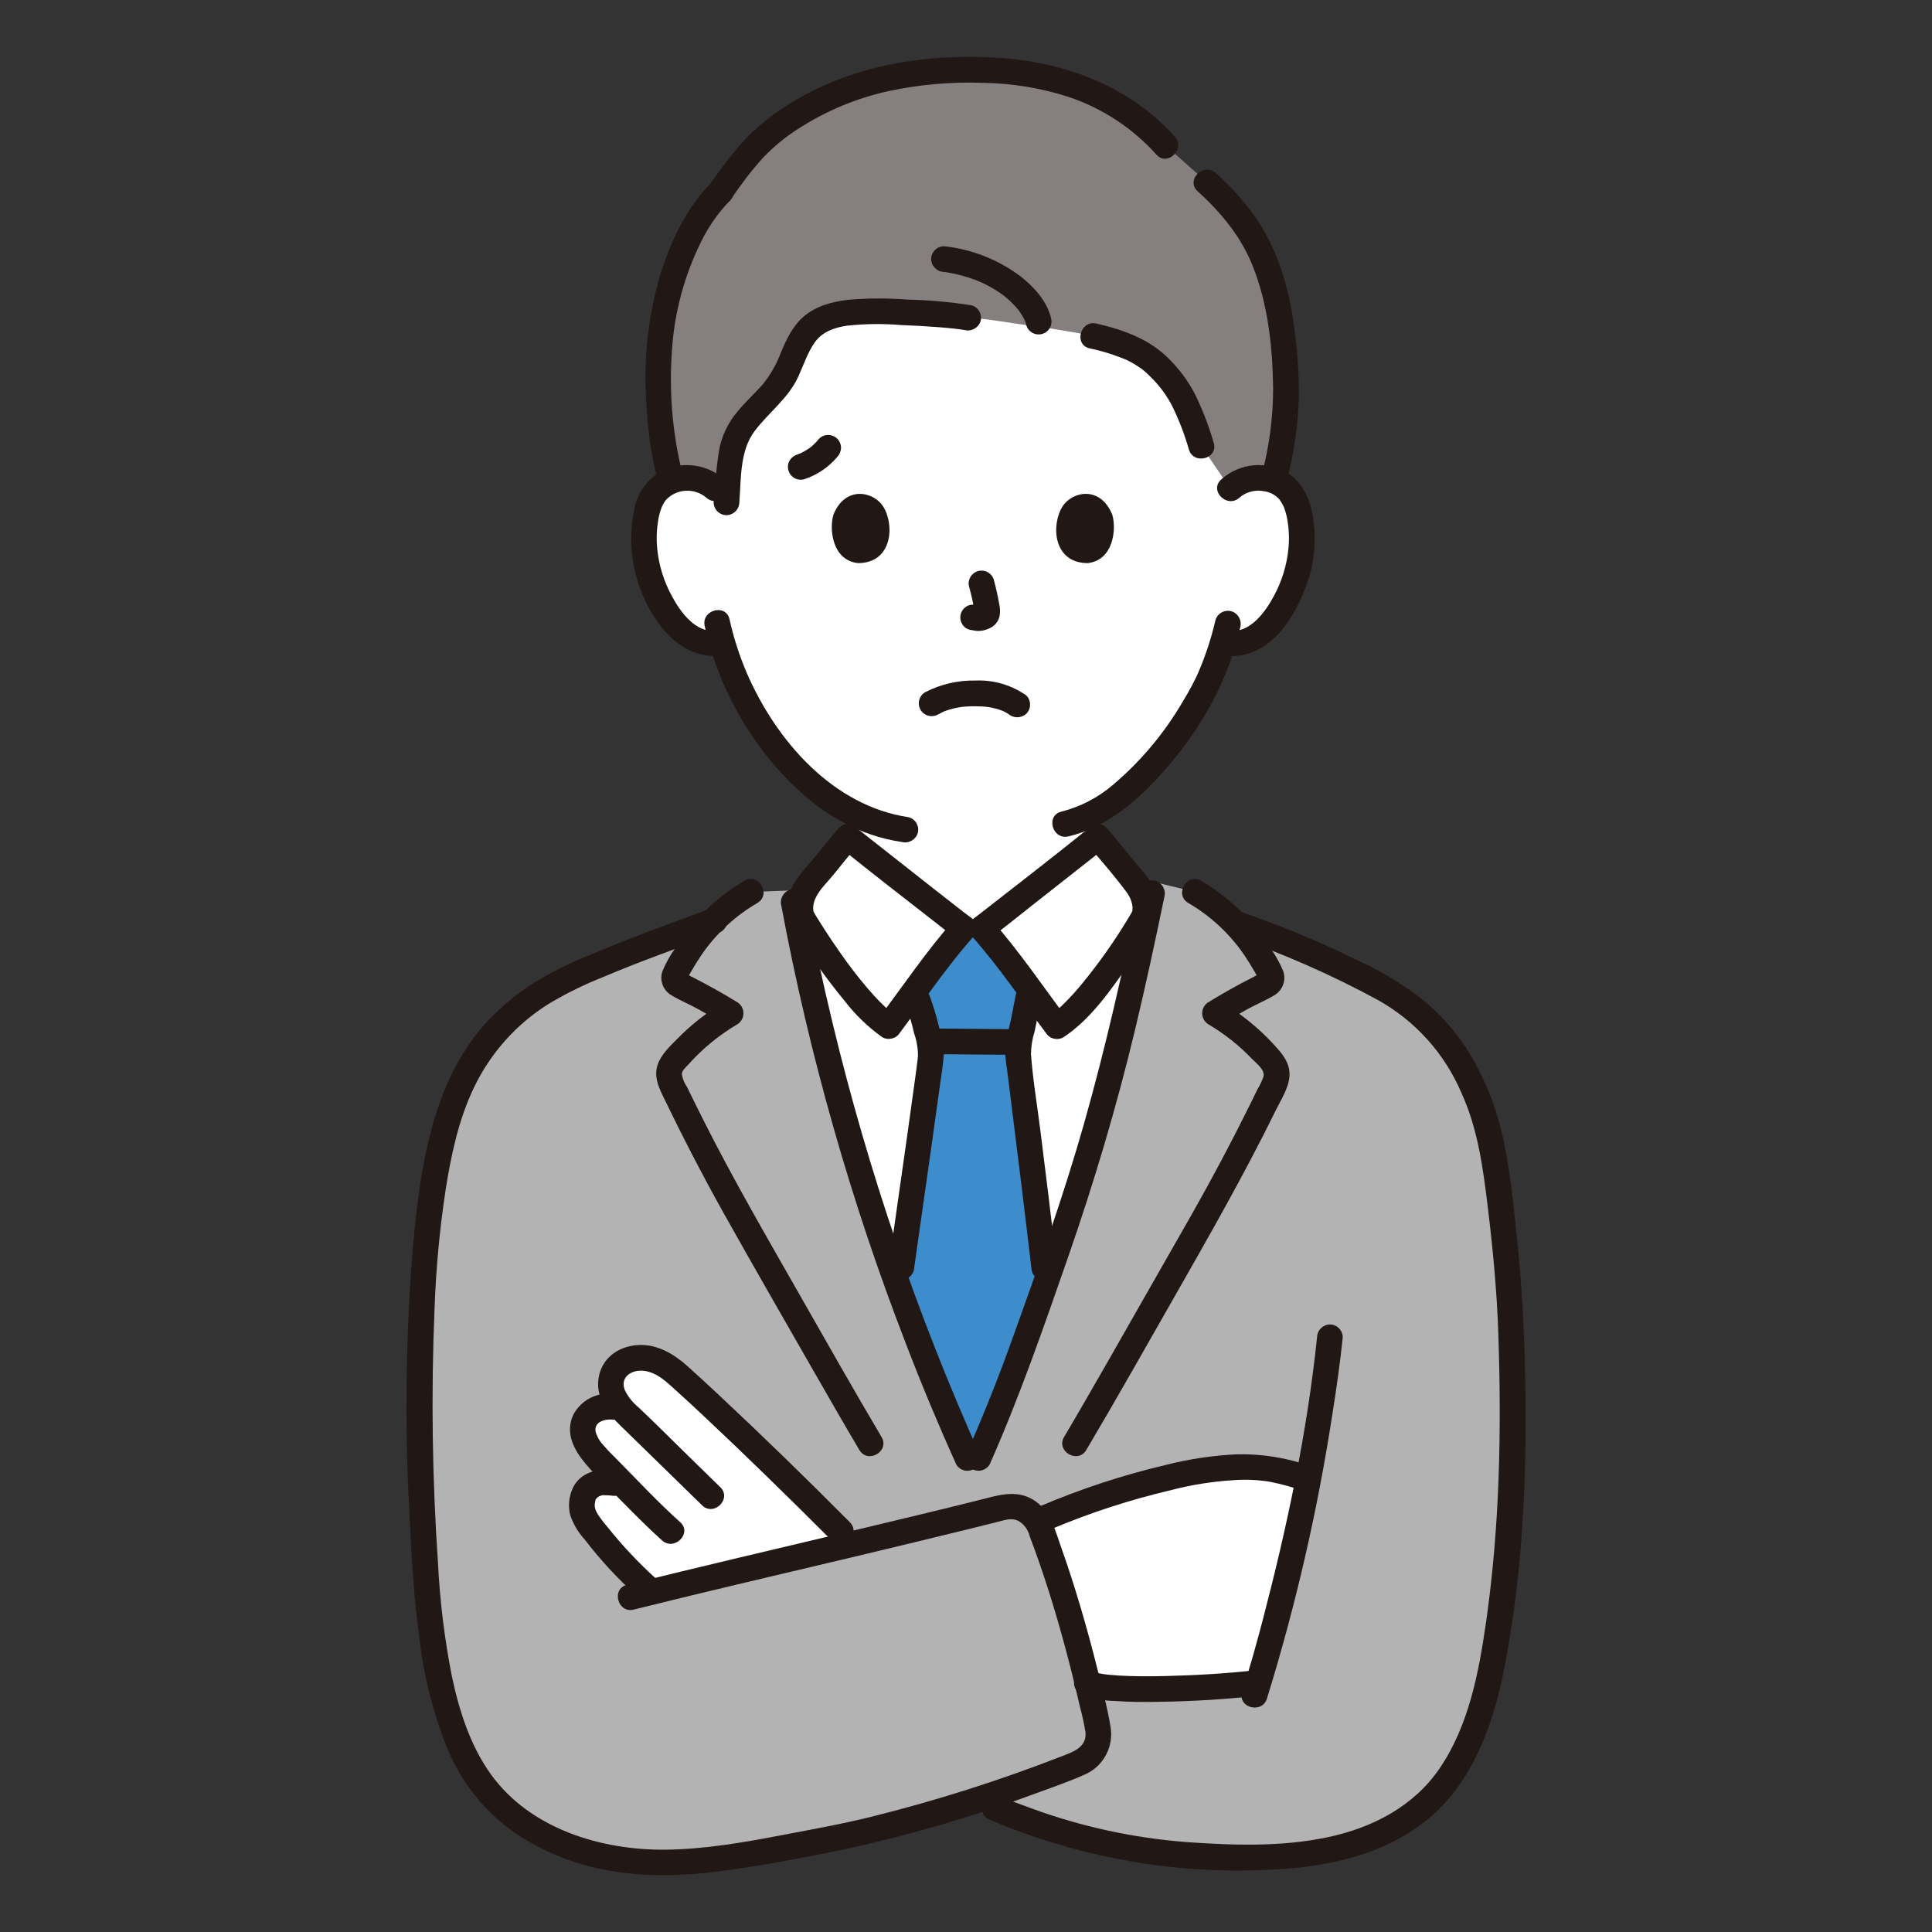 <?xml version="1.0" encoding="utf-8"?>
<!-- Generator: Adobe Illustrator 16.0.0, SVG Export Plug-In . SVG Version: 6.00 Build 0)  -->
<!DOCTYPE svg PUBLIC "-//W3C//DTD SVG 1.1//EN" "http://www.w3.org/Graphics/SVG/1.1/DTD/svg11.dtd">
<svg version="1.1" id="Layer_1" xmlns="http://www.w3.org/2000/svg" xmlns:xlink="http://www.w3.org/1999/xlink" x="0px" y="0px"
	 width="85px" height="85px" viewBox="0 0 85 85" enable-background="new 0 0 85 85" xml:space="preserve">
<rect x="0" y="0" width="85" height="85" fill="#333333" stroke="none"/>
<g>
	<path fill="#FFFFFF" d="M42.558,64.143c-1.459-3.248-2.748-6.568-3.861-9.951c-1.514-4.486-2.727-9.07-3.631-13.719l0.203-0.146
		c-0.171-0.462,0.05-1.104,0.352-1.453c0.512-0.593,1.158-1.451,1.681-2.037c0.223,0.18,4.757,3.755,5.101,3.999H43.2
		c0.344-0.244,4.879-3.818,5.101-3.999c0.523,0.586,1.169,1.443,1.681,2.037c0.302,0.349,0.523,0.99,0.353,1.453l0.117,0.085
		c-0.968,4.609-2.116,9.384-3.657,13.75c-1.274,3.611-2.097,6.281-3.741,9.98H42.558z"/>
	<path fill="#FFFFFF" d="M54.126,21.495c0.348-0.321,0.809-0.489,1.28-0.469c0.605-0.02,1.173,0.296,1.477,0.82
		c0.501,0.87,0.479,2.472,0.144,3.464c-0.238,0.702-0.629,1.776-1.57,2.546c-0.419,0.349-0.965,0.506-1.505,0.435l-0.145-0.023
		c-0.143,0.479-0.315,0.949-0.519,1.405c-0.374,1.013-2.4,4.513-4.988,5.998v1.166c-0.222,0.18-4.757,3.755-5.101,3.999h-0.798
		c-0.344-0.244-4.878-3.818-5.101-3.999v-1.187c-1.14-0.664-2.147-1.534-2.969-2.566c-1.172-1.416-2.042-3.056-2.555-4.82
		c-0.577,0.123-1.178-0.027-1.629-0.406c-0.943-0.771-1.332-1.845-1.571-2.547c-0.336-0.992-0.357-2.594,0.144-3.464
		c0.303-0.524,0.87-0.839,1.476-0.82c0.472-0.021,0.933,0.147,1.28,0.468c0,0-2.369-11.343,11.325-11.343
		S54.126,21.495,54.126,21.495"/>
	<path fill="#B3B3B3" d="M43.053,64.143c1.644-3.699,2.468-6.369,3.742-9.98c1.721-4.875,2.951-10.262,3.99-15.356
		c0.389,0.095,1.779,0.433,1.779,0.433c0.656,0.376,1.255,0.844,1.778,1.389c2.42,0.858,4.768,1.905,7.023,3.13
		c0.985,0.594,1.827,1.398,2.465,2.357c0.837,1.215,1.424,2.584,1.729,4.029c0.398,1.783,0.78,5.947,0.855,8.51
		c0.149,5.217,0.132,8.607-0.512,13.021c-0.253,1.738-0.633,3.9-1.341,5.508c-0.599,1.469-1.677,2.693-3.06,3.473
		c-2.873,1.662-6.847,1.154-10.007,0.898c-3.051-0.307-6.038-1.07-8.861-2.266c-1.955,0.635-3.943,1.166-5.956,1.586
		c-2.868,0.523-6.339,1.375-9.224,0.957c-2.884-0.418-5.412-1.703-6.83-4.246c-1.188-2.135-1.685-5.115-1.827-7.553
		c-0.22-3.811-0.246-7.17-0.155-11.195c0.075-3.445,0.323-7.178,1.07-9.611c0.387-1.303,1.019-2.521,1.862-3.588
		c0.911-1.08,2.048-1.947,3.331-2.541c2.151-0.931,4.242-1.741,6.439-2.555c0.503-0.508,1.072-0.946,1.691-1.302l1.79-0.064
		c0.92,5.093,2.214,10.113,3.871,15.015c1.114,3.383,2.402,6.703,3.861,9.951H43.053z"/>
	<path fill="#85807F" d="M55.04,10.298c-0.532-0.854-1.188-1.625-1.948-2.286l-1.809-1.608C48.938,3.792,45.822,3.07,42.75,3.07
		c-3.108-0.044-6.141,0.953-8.617,2.832c-0.923,0.726-1.74,1.577-2.427,2.529c-1.574,1.541-2.83,4.907-2.736,8.245
		c-0.011,1.511,0.174,3.017,0.55,4.48c0.216-0.081,0.444-0.125,0.675-0.13c0.472-0.021,0.933,0.148,1.28,0.468l0.507,0.355
		c0.037-0.682,0.111-1.361,0.221-2.035c0.236-1.43,1.721-2.09,2.35-3.366c0.363-0.736,0.58-1.595,1.202-2.119
		c0.468-0.394,1.092-0.528,1.695-0.591c0.933-0.098,4.089,0.042,5.145,0.237c0.894,0.05,1.759,0.229,3.032,0.391
		c0.69,0.088,1.972,0.314,2.462,0.413c1.927,0.443,2.665,0.924,3.633,2.235c0.371,0.503,0.766,1.42,1.132,2.613l1.272,1.867
		c0.347-0.321,0.808-0.489,1.28-0.469c0.214,0.005,0.425,0.043,0.627,0.112c0.408-1.451,0.589-2.957,0.534-4.463
		C56.442,13.727,55.957,11.817,55.04,10.298"/>
	<path fill="#211715" d="M31.307,8.031c-1.12,1.112-1.817,2.627-2.275,4.116c-0.521,1.797-0.724,3.671-0.598,5.539
		c0.05,1.164,0.216,2.319,0.496,3.45c0.18,0.705,1.271,0.406,1.091-0.3c-0.437-1.771-0.591-3.601-0.458-5.421
		c0.105-1.651,0.536-3.266,1.269-4.75c0.324-0.675,0.755-1.294,1.275-1.833c0.519-0.514-0.283-1.314-0.8-0.8V8.031z"/>
	<path fill="#211715" d="M51.683,6.005c-2.04-2.251-4.885-3.292-7.868-3.469c-3.017-0.18-6.151,0.306-8.782,1.853
		c-0.779,0.442-1.497,0.986-2.134,1.616c-0.619,0.666-1.181,1.382-1.68,2.142c-0.155,0.27-0.064,0.614,0.203,0.774
		c0.271,0.151,0.612,0.062,0.773-0.203c0.413-0.624,0.871-1.216,1.37-1.773c0.485-0.508,1.031-0.953,1.626-1.325
		c1.184-0.754,2.49-1.296,3.86-1.603c1.389-0.301,2.811-0.426,4.23-0.371c1.282,0.021,2.554,0.233,3.772,0.63
		c1.472,0.502,2.79,1.374,3.829,2.531C51.373,7.346,52.171,6.543,51.683,6.005L51.683,6.005z"/>
	<path fill="#211715" d="M56.616,21.137c0.306-1.171,0.482-2.373,0.527-3.582c0.014-1.144-0.067-2.286-0.241-3.416
		c-0.236-1.62-0.726-3.224-1.669-4.579c-0.505-0.712-1.09-1.365-1.741-1.946c-0.538-0.488-1.341,0.31-0.8,0.8
		c1.034,0.939,1.899,1.991,2.413,3.265c0.685,1.7,0.884,3.6,0.908,5.418c-0.003,1.262-0.167,2.519-0.488,3.739
		C55.353,21.542,56.442,21.844,56.616,21.137L56.616,21.137z"/>
	<path fill="#211715" d="M42.745,13.432c-0.929-0.146-1.867-0.229-2.807-0.25c-0.86-0.068-1.724-0.066-2.583,0.003
		c-0.723,0.084-1.435,0.261-2,0.746c-0.485,0.417-0.757,1.006-1.001,1.583c-0.186,0.501-0.452,0.969-0.787,1.385
		c-0.363,0.416-0.778,0.785-1.125,1.213c-0.431,0.504-0.714,1.118-0.818,1.773c-0.113,0.736-0.169,1.474-0.227,2.215
		c0.002,0.312,0.254,0.563,0.565,0.566c0.31-0.006,0.56-0.256,0.566-0.566c0.081-1.028,0.016-2.257,0.662-3.121
		c0.623-0.834,1.481-1.433,1.929-2.404c0.232-0.504,0.404-1.053,0.727-1.511c0.334-0.475,0.869-0.652,1.421-0.736
		c0.786-0.083,1.578-0.093,2.366-0.028c0.552,0.021,1.104,0.051,1.654,0.094c0.239,0.019,0.477,0.04,0.715,0.066
		c0.047,0.005,0.285,0.035,0.176,0.02c0.089,0.012,0.178,0.026,0.268,0.042c0.3,0.074,0.605-0.1,0.696-0.395
		C43.221,13.827,43.045,13.517,42.745,13.432"/>
	<path fill="#211715" d="M47.938,15.326c0.562,0.118,1.109,0.29,1.638,0.514c0.216,0.106,0.424,0.229,0.621,0.367
		c0.107,0.074-0.004-0.008,0.073,0.055c0.041,0.033,0.081,0.067,0.121,0.102c0.094,0.083,0.186,0.171,0.273,0.261
		c0.354,0.352,0.653,0.756,0.887,1.198c0.312,0.627,0.564,1.282,0.756,1.956c0.214,0.693,1.307,0.398,1.091-0.301
		c-0.222-0.768-0.513-1.513-0.87-2.227c-0.285-0.523-0.643-1.004-1.063-1.427c-0.875-0.902-2.026-1.311-3.226-1.589
		C47.53,14.069,47.229,15.16,47.938,15.326L47.938,15.326z"/>
	<path fill="#211715" d="M46.242,13.998c-0.176-0.749-0.762-1.388-1.352-1.847c-0.98-0.733-2.141-1.188-3.358-1.318
		c-0.312,0.002-0.564,0.254-0.566,0.566c0.008,0.309,0.257,0.558,0.566,0.565c0.532,0.075,1.052,0.215,1.549,0.418
		c-0.082-0.034,0.064,0.028,0.079,0.036c0.061,0.027,0.12,0.056,0.18,0.085c0.106,0.053,0.211,0.109,0.314,0.168
		c0.098,0.057,0.193,0.117,0.288,0.18c0.049,0.032,0.097,0.065,0.145,0.1c0.021,0.015,0.138,0.103,0.042,0.029
		c0.155,0.121,0.303,0.252,0.441,0.393c0.058,0.06,0.114,0.121,0.169,0.184c0.03,0.035,0.058,0.073,0.089,0.107
		c0.026,0.033,0.017,0.02-0.029-0.039c0.015,0.021,0.03,0.041,0.044,0.061c0.086,0.121,0.163,0.248,0.23,0.38
		c0.008,0.015,0.045,0.072,0.039,0.083c0,0-0.047-0.141-0.014-0.027c0.018,0.059,0.039,0.116,0.053,0.177
		c0.083,0.301,0.395,0.478,0.695,0.395C46.148,14.61,46.325,14.299,46.242,13.998"/>
	<path fill="#211715" d="M31.875,21.094c-0.755-0.673-1.842-0.824-2.751-0.379c-0.64,0.351-1.087,0.971-1.218,1.689
		c-0.355,1.69-0.005,3.453,0.971,4.878c0.685,1.001,1.663,1.725,2.924,1.553c0.3-0.084,0.476-0.395,0.395-0.695
		c-0.09-0.296-0.396-0.47-0.696-0.395c-0.888,0.121-1.574-0.832-1.935-1.51c-0.362-0.657-0.584-1.382-0.653-2.129
		c-0.038-0.414-0.021-0.831,0.049-1.24c0.032-0.185,0.081-0.367,0.148-0.542c0.033-0.078,0.072-0.153,0.118-0.225
		c0.012-0.021,0.118-0.169,0.04-0.071c0.466-0.528,1.269-0.587,1.808-0.134C31.615,22.381,32.417,21.583,31.875,21.094
		L31.875,21.094z"/>
	<path fill="#211715" d="M54.526,21.896c0.304-0.261,0.712-0.364,1.104-0.281c0.28,0.04,0.533,0.189,0.704,0.415
		c-0.078-0.099,0.027,0.049,0.04,0.071c0.045,0.072,0.085,0.147,0.118,0.225c0.066,0.176,0.116,0.357,0.147,0.542
		c0.071,0.409,0.088,0.826,0.05,1.239c-0.069,0.747-0.291,1.472-0.652,2.13c-0.362,0.679-1.047,1.631-1.936,1.51
		c-0.3-0.072-0.604,0.101-0.695,0.395c-0.081,0.301,0.095,0.611,0.395,0.696c2.062,0.282,3.261-1.748,3.795-3.446
		c0.255-0.862,0.312-1.771,0.165-2.658c-0.114-0.738-0.42-1.446-1.048-1.881c-0.937-0.601-2.159-0.502-2.986,0.243
		c-0.542,0.489,0.261,1.287,0.8,0.8V21.896z"/>
	<path fill="#211715" d="M53.475,27.286c-0.186,0.803-0.444,1.587-0.773,2.344c0.067-0.165,0.009-0.021-0.009,0.019
		c-0.021,0.047-0.043,0.093-0.064,0.139c-0.058,0.121-0.118,0.24-0.181,0.358c-0.138,0.259-0.283,0.513-0.436,0.763
		c-0.806,1.372-1.837,2.598-3.052,3.626c-0.653,0.558-1.425,0.959-2.258,1.172c-0.709,0.164-0.409,1.254,0.301,1.091
		c1.723-0.398,3.155-1.659,4.279-2.968c0.962-1.084,1.766-2.3,2.387-3.61c0.028-0.064,0.056-0.128,0.083-0.193
		c0.007-0.016,0.095-0.225,0.06-0.146c-0.037,0.086,0.012-0.023,0.021-0.042c0.032-0.072,0.062-0.146,0.094-0.219
		c0.047-0.111,0.091-0.223,0.134-0.336c0.213-0.552,0.383-1.119,0.508-1.697c0.074-0.3-0.1-0.606-0.396-0.696
		C53.871,26.811,53.562,26.987,53.475,27.286L53.475,27.286z"/>
	<path fill="#211715" d="M31.004,27.546c0.376,1.675,1.053,3.267,1.998,4.7c1.025,1.542,2.375,2.987,4.008,3.891
		c0.829,0.461,1.734,0.769,2.672,0.909c0.3,0.073,0.604-0.1,0.696-0.395c0.081-0.301-0.096-0.611-0.395-0.696
		c-3.352-0.495-5.848-3.387-7.132-6.357c-0.324-0.759-0.577-1.547-0.755-2.353C31.934,26.536,30.843,26.836,31.004,27.546
		L31.004,27.546z"/>
	<path fill="#211715" d="M54.306,41.212c2.174,0.753,4.281,1.681,6.303,2.778c1.654,0.918,2.954,2.363,3.693,4.105
		c0.716,1.561,0.946,3.301,1.152,4.99c0.227,1.861,0.404,3.736,0.467,5.611c0.142,4.227,0.064,8.439-0.535,12.631
		c-0.318,2.225-0.762,4.594-2.054,6.482c-1.144,1.672-2.951,2.6-4.894,3.016c-2.041,0.436-4.166,0.365-6.236,0.219
		c-2.327-0.18-4.62-0.676-6.812-1.479c-0.501-0.18-0.998-0.369-1.491-0.57c-0.301-0.082-0.611,0.096-0.695,0.395
		c-0.075,0.301,0.099,0.607,0.395,0.695c2.244,0.947,4.601,1.6,7.012,1.941c2.181,0.307,4.389,0.352,6.579,0.135
		c2.169-0.246,4.33-0.9,5.959-2.416c1.703-1.584,2.518-3.871,2.983-6.096c0.437-2.201,0.721-4.428,0.851-6.668
		c0.148-2.188,0.157-4.381,0.114-6.572c-0.04-2.049-0.159-4.086-0.375-6.125c-0.188-1.793-0.362-3.645-0.905-5.373
		c-0.324-1.02-0.784-1.992-1.368-2.889c-0.605-0.9-1.363-1.689-2.239-2.332c-0.818-0.584-1.693-1.086-2.61-1.5
		c-1.068-0.524-2.157-1.003-3.268-1.434c-0.57-0.223-1.146-0.433-1.723-0.636c-0.302-0.083-0.613,0.094-0.696,0.395
		S54.005,41.128,54.306,41.212L54.306,41.212z"/>
	<path fill="#FFFFFF" d="M49.461,74.293c-0.546,0.004-1.09-0.076-1.61-0.238c-0.555-2.355-1.264-4.67-2.125-6.93
		c-0.025-0.064-0.058-0.129-0.094-0.188l0.398-0.178c1.527-0.678,2.408-0.918,4.002-1.377c1.427-0.414,2.951-0.842,4.917-0.846
		c0.886,0.037,1.761,0.213,2.591,0.525c-0.609,3.137-1.396,6.422-2.175,8.971l-0.057,0.006
		C53.367,74.252,51.414,74.336,49.461,74.293"/>
	<path fill="#FFFFFF" d="M26.104,63.93c-0.155-0.186-0.285-0.391-0.386-0.611c-0.155-0.352-0.095-0.76,0.154-1.051
		c0.292-0.303,0.716-0.443,1.131-0.371l0.225,0.037L27,61.451c-0.218-0.443-0.146-0.975,0.184-1.344
		c0.321-0.287,0.753-0.418,1.18-0.357c0.496,0.07,0.959,0.287,1.331,0.623c1.935,1.713,5.495,5.186,7.294,7l0.574,0.543
		c-3.058,0.727-6.191,1.459-8.926,2.131l-0.184-0.197c-0.828-0.773-1.599-1.604-2.308-2.486c-0.211-0.238-0.38-0.51-0.499-0.805
		c-0.104-0.344-0.042-0.715,0.168-1.006c0.4-0.445,0.924-0.359,1.641-0.232C26.972,64.805,26.47,64.381,26.104,63.93"/>
	<path fill="#211715" d="M27.885,70.814c3.287-0.818,6.587-1.584,9.882-2.367c1.658-0.395,3.315-0.797,4.97-1.203
		c0.395-0.098,0.79-0.195,1.184-0.295c0.294-0.074,0.573-0.176,0.866-0.045c0.259,0.143,0.444,0.389,0.512,0.676
		c0.145,0.379,0.283,0.76,0.416,1.143c0.583,1.674,1.07,3.383,1.497,5.104c0.101,0.408,0.198,0.816,0.291,1.225
		c0.104,0.379,0.188,0.76,0.252,1.146c0.078,0.688-0.573,0.887-1.089,1.088c-2.718,1.059-5.5,1.939-8.33,2.643
		c-1.29,0.322-2.599,0.553-3.904,0.803c-1.708,0.326-3.434,0.631-5.178,0.646c-2.822,0.025-5.93-0.926-7.648-3.303
		c-0.926-1.283-1.406-2.822-1.732-4.354c-0.319-1.637-0.521-3.295-0.605-4.961c-0.254-3.713-0.305-7.436-0.152-11.152
		c0.062-1.787,0.229-3.57,0.5-5.338c0.242-1.508,0.568-3.031,1.232-4.416c0.726-1.521,1.872-2.807,3.304-3.697
		c0.765-0.457,1.566-0.85,2.395-1.176c0.819-0.35,1.65-0.671,2.483-0.983c0.853-0.321,1.708-0.632,2.562-0.947
		c0.296-0.09,0.47-0.396,0.396-0.696c-0.085-0.3-0.395-0.476-0.696-0.395c-1.815,0.67-3.636,1.324-5.416,2.086
		c-0.857,0.341-1.683,0.757-2.467,1.244c-0.779,0.504-1.489,1.111-2.11,1.801c-2.321,2.637-2.822,6.387-3.132,9.754
		c-0.317,3.877-0.371,7.77-0.159,11.654c0.083,1.83,0.189,3.67,0.431,5.488c0.193,1.74,0.628,3.445,1.294,5.066
		c0.628,1.451,1.648,2.701,2.946,3.605c1.286,0.859,2.744,1.428,4.272,1.664c1.807,0.309,3.621,0.174,5.425-0.092
		c1.649-0.244,3.301-0.562,4.934-0.902c2.863-0.631,5.677-1.463,8.423-2.486c0.684-0.248,1.377-0.492,2.04-0.791
		c0.79-0.371,1.234-1.227,1.084-2.086c-0.14-0.852-0.369-1.701-0.578-2.537c-0.227-0.91-0.473-1.814-0.738-2.713
		c-0.256-0.863-0.53-1.723-0.832-2.572c-0.277-0.781-0.492-1.686-1.239-2.152c-0.783-0.486-1.616-0.188-2.435,0.016
		c-0.832,0.209-1.665,0.412-2.498,0.613c-3.529,0.855-7.067,1.674-10.596,2.527c-0.786,0.191-1.571,0.383-2.357,0.578
		c-0.707,0.176-0.407,1.268,0.301,1.092L27.885,70.814z"/>
	<path fill="#211715" d="M55.74,74.732c1.274-4.117,2.24-8.324,2.89-12.586c0.176-1.098,0.33-2.201,0.446-3.309
		c-0.002-0.312-0.255-0.564-0.566-0.566c-0.31,0.008-0.559,0.256-0.565,0.566c-0.435,4.168-1.316,8.322-2.373,12.373
		c-0.282,1.08-0.584,2.156-0.922,3.221C54.429,75.127,55.521,75.426,55.74,74.732L55.74,74.732z"/>
	<path fill="#211715" d="M47.53,74.527c0.475,0.195,0.981,0.299,1.494,0.307c0.695,0.053,1.395,0.051,2.091,0.037
		c1.399-0.025,2.804-0.105,4.193-0.266c0.309-0.008,0.557-0.256,0.565-0.564c-0.002-0.312-0.254-0.564-0.565-0.566
		c-1.339,0.154-2.691,0.232-4.039,0.264c-0.688,0.016-1.377,0.018-2.063-0.023c-0.137-0.01-0.273-0.02-0.41-0.033
		c-0.063-0.006-0.126-0.012-0.188-0.02c-0.043-0.006-0.034-0.004,0.023,0.004c-0.031-0.006-0.063-0.01-0.094-0.016
		c-0.099-0.018-0.197-0.033-0.294-0.059c-0.047-0.012-0.092-0.029-0.139-0.041c-0.147-0.035,0.07,0.037-0.004,0
		c-0.271-0.148-0.611-0.059-0.774,0.203C47.173,74.025,47.263,74.369,47.53,74.527L47.53,74.527z"/>
	<path fill="#211715" d="M46.315,67.248c1.677-0.703,3.408-1.266,5.179-1.682c0.913-0.24,1.849-0.389,2.792-0.445
		c0.527-0.039,1.057-0.016,1.579,0.07c0.522,0.104,1.037,0.246,1.54,0.422c0.691,0.234,0.987-0.859,0.301-1.09
		c-1.062-0.385-2.185-0.568-3.312-0.539c-1.051,0.053-2.093,0.209-3.112,0.469c-1.894,0.447-3.745,1.057-5.535,1.818
		c-0.269,0.16-0.358,0.504-0.203,0.775C45.705,67.309,46.046,67.398,46.315,67.248L46.315,67.248z"/>
	<path fill="#211715" d="M37.389,66.971c-1.902-1.916-3.84-3.799-5.813-5.645c-0.443-0.414-0.888-0.826-1.34-1.229
		c-0.587-0.525-1.312-0.959-2.13-0.922c-0.811,0.035-1.54,0.486-1.742,1.307c-0.223,0.902,0.32,1.645,0.933,2.24
		c1.202,1.164,2.39,2.342,3.592,3.506c0.523,0.508,1.324-0.291,0.8-0.799c-0.935-0.906-1.859-1.82-2.787-2.732
		c-0.266-0.262-0.538-0.516-0.806-0.775c-0.261-0.211-0.472-0.479-0.615-0.781c-0.21-0.602,0.365-0.904,0.882-0.826
		c0.558,0.084,0.968,0.488,1.367,0.85c0.431,0.389,0.859,0.783,1.283,1.184c0.934,0.877,1.859,1.762,2.776,2.658
		c0.94,0.914,1.874,1.836,2.8,2.766C37.104,68.289,37.903,67.488,37.389,66.971L37.389,66.971z"/>
	<path fill="#211715" d="M27.003,61.33c-0.728-0.102-1.441,0.266-1.782,0.916c-0.369,0.795,0.026,1.543,0.544,2.156
		c0.506,0.6,1.098,1.139,1.645,1.701c0.558,0.57,1.123,1.135,1.716,1.668c0.541,0.484,1.343-0.312,0.8-0.801
		c-0.957-0.857-1.833-1.799-2.735-2.711c-0.212-0.217-0.432-0.426-0.626-0.656c-0.171-0.174-0.296-0.387-0.363-0.621
		c-0.073-0.459,0.464-0.566,0.801-0.521c0.312-0.002,0.564-0.254,0.565-0.564C27.561,61.586,27.312,61.338,27.003,61.33"/>
	<path fill="#211715" d="M28.854,69.447c-0.752-0.68-1.449-1.42-2.084-2.211c-0.129-0.154-0.259-0.311-0.375-0.477
		c-0.083-0.107-0.151-0.227-0.202-0.352c-0.006-0.018-0.032-0.168-0.023-0.086c-0.006-0.064-0.006-0.131,0-0.195
		c-0.005,0.057,0.023-0.105,0.025-0.107c0.032-0.111-0.021,0,0.041-0.092c-0.05,0.074,0.054-0.055,0.072-0.068
		c-0.056,0.043,0.069-0.039,0.083-0.047c-0.083,0.039,0.062-0.016,0.082-0.02c0.108-0.025-0.021-0.012,0.086-0.01
		c0.157,0.002,0.313,0.012,0.468,0.031c0.312-0.002,0.564-0.254,0.565-0.566c-0.007-0.309-0.256-0.559-0.565-0.564
		c-0.704-0.094-1.492,0.078-1.824,0.781c-0.173,0.371-0.215,0.791-0.118,1.189c0.135,0.398,0.352,0.766,0.636,1.076
		c0.697,0.91,1.478,1.754,2.333,2.518c0.224,0.213,0.576,0.213,0.8,0C29.072,70.025,29.072,69.67,28.854,69.447L28.854,69.447z"/>
	<path fill="#3D8DCC" d="M44.614,60.334c0.504-1.336,0.948-2.621,1.423-3.996c-0.045-0.305-0.081-0.525-0.094-0.547
		c-0.497-4.262-1.155-9.34-1.155-9.488c0.011-0.27,0.051-0.535,0.122-0.795c0.03-0.119,0.058-0.238,0.082-0.357
		c0.132-0.592-0.021,0.035,0.132-0.592c0,0,0.183-0.961,0.193-1.014c-0.724-0.975-1.587-2.114-2.117-2.71h-0.798
		c-0.545,0.613-1.444,1.802-2.18,2.794c0.039,0.082,0.064,0.135,0.064,0.135c0.157,0.395,0.283,0.801,0.374,1.217
		c0.165,0.453,0.265,0.928,0.296,1.408c0.004,0.246-0.665,4.898-1.296,9.35l-0.148,0.807c0.889,2.502,1.81,4.846,3.048,7.596h0.495
		C43.665,62.766,44.164,61.529,44.614,60.334"/>
	<path fill="#211715" d="M44.613,45.277c-1.182,0-2.363-0.023-3.545-0.025c-0.312,0-0.566,0.254-0.566,0.566
		s0.253,0.564,0.566,0.564c1.182,0,2.363,0.023,3.545,0.025c0.312,0,0.565-0.252,0.565-0.564S44.926,45.277,44.613,45.277"/>
	<path fill="#211715" d="M44.753,43.48c-0.111,0.471-0.186,0.945-0.285,1.418c-0.097,0.459-0.263,0.939-0.246,1.412
		c0.012,0.316,0.073,0.639,0.112,0.953c0.205,1.666,0.416,3.332,0.62,4.998c0.144,1.176,0.285,2.354,0.424,3.529
		c0.009,0.309,0.257,0.557,0.565,0.566c0.312-0.002,0.563-0.254,0.565-0.566c-0.233-1.998-0.476-3.994-0.728-5.99
		c-0.141-1.139-0.339-2.285-0.422-3.432c0.005-0.332,0.059-0.662,0.159-0.979c0.118-0.535,0.199-1.076,0.326-1.609
		C46.014,43.074,44.923,42.771,44.753,43.48L44.753,43.48z"/>
	<path fill="#211715" d="M40.205,55.891c0.285-2.01,0.57-4.02,0.855-6.029c0.103-0.729,0.203-1.455,0.303-2.184
		c0.054-0.402,0.129-0.811,0.154-1.217c0.004-0.428-0.062-0.852-0.198-1.256c-0.139-0.588-0.321-1.164-0.544-1.725
		c-0.159-0.268-0.504-0.359-0.774-0.203c-0.264,0.162-0.353,0.502-0.203,0.773c0.17,0.457,0.309,0.924,0.415,1.4
		c0.112,0.316,0.171,0.65,0.175,0.986c-0.006,0.121-0.026,0.244-0.041,0.365c-0.011,0.092-0.023,0.184-0.035,0.273l-0.023,0.174
		c-0.011,0.084-0.018,0.133-0.017,0.127c-0.213,1.584-0.441,3.166-0.666,4.75c-0.164,1.154-0.328,2.309-0.492,3.463
		c-0.072,0.301,0.101,0.605,0.395,0.697C39.809,56.367,40.119,56.191,40.205,55.891L40.205,55.891z"/>
	<path fill="#211715" d="M41.275,31.43c0.083-0.044,0.167-0.086,0.251-0.126c0.02-0.009,0.109-0.043,0.021-0.01
		c-0.094,0.036,0.019-0.006,0.03-0.01c0.062-0.022,0.123-0.043,0.186-0.063c0.169-0.05,0.341-0.089,0.516-0.116
		c-0.083,0.014,0.014-0.001,0.047-0.005c0.051-0.005,0.102-0.01,0.152-0.014c0.123-0.009,0.246-0.014,0.37-0.014
		c0.115,0,0.229,0.002,0.344,0.008c0.053,0.003,0.106,0.007,0.159,0.012c0,0,0.188,0.024,0.084,0.008
		c0.173,0.025,0.343,0.063,0.51,0.115c0.07,0.022,0.142,0.05,0.21,0.075c-0.133-0.049,0.002,0.003,0.054,0.03
		c0.043,0.024,0.085,0.047,0.126,0.073c0.048,0.029,0.19,0.139,0.02,0.006c0.225,0.211,0.575,0.211,0.8,0
		c0.219-0.222,0.219-0.578,0-0.8c-0.651-0.461-1.438-0.692-2.234-0.658c-0.77-0.017-1.532,0.159-2.217,0.513
		c-0.27,0.158-0.36,0.504-0.203,0.774C40.658,31.497,41.004,31.588,41.275,31.43L41.275,31.43z"/>
	<path fill="#211715" d="M42.639,25.822c0.103,0.37,0.185,0.745,0.246,1.123l-0.021-0.15c0.007,0.051,0.009,0.103,0.004,0.155
		l0.02-0.15c-0.003,0.024-0.009,0.048-0.017,0.07l0.057-0.135c-0.007,0.016-0.015,0.031-0.024,0.045l0.088-0.115
		c-0.011,0.014-0.023,0.025-0.037,0.036l0.114-0.088c-0.028,0.018-0.058,0.034-0.088,0.047l0.134-0.057
		c-0.048,0.021-0.098,0.035-0.149,0.044l0.15-0.021c-0.047,0.005-0.095,0.005-0.141,0l0.15,0.021
		c-0.053-0.008-0.105-0.021-0.158-0.028c-0.073-0.023-0.151-0.027-0.226-0.01c-0.075,0.003-0.147,0.027-0.21,0.067
		c-0.27,0.158-0.361,0.504-0.203,0.773v0c0.073,0.129,0.195,0.223,0.338,0.259c0.12,0.016,0.236,0.047,0.358,0.052
		c0.183,0.001,0.364-0.042,0.527-0.125c0.208-0.094,0.363-0.278,0.42-0.5c0.038-0.178,0.036-0.362-0.005-0.539
		c-0.062-0.362-0.145-0.721-0.238-1.076c-0.083-0.301-0.395-0.478-0.695-0.395C42.732,25.209,42.555,25.521,42.639,25.822
		L42.639,25.822z"/>
	<path fill="#211715" d="M36.667,22.644c-0.188,0.61-0.065,2.012,1.089,2.131c1.526-0.009,1.607-1.704,1.094-2.501
		C38.429,21.622,37.192,21.35,36.667,22.644"/>
	<path fill="#211715" d="M48.935,22.644c0.188,0.61,0.065,2.012-1.089,2.131c-1.526-0.009-1.607-1.704-1.094-2.501
		C47.172,21.621,48.409,21.35,48.935,22.644"/>
	<path fill="#FFFFFF" d="M37.301,36.837c-0.523,0.586-1.169,1.443-1.681,2.037c-0.302,0.349-0.523,0.99-0.352,1.453
		c0.197,0.393,2.372,3.88,3.837,4.82c0.462-0.617,2.38-3.278,3.297-4.31C42.058,40.593,37.523,37.018,37.301,36.837"/>
	<path fill="#FFFFFF" d="M48.301,36.837c0.523,0.586,1.169,1.443,1.681,2.037c0.302,0.349,0.523,0.99,0.353,1.453
		c-0.197,0.393-2.372,3.88-3.837,4.82c-0.463-0.617-2.38-3.278-3.297-4.31C43.544,40.593,48.078,37.018,48.301,36.837"/>
	<path fill="#211715" d="M36.901,36.438c-0.325,0.367-0.631,0.75-0.938,1.131c-0.303,0.377-0.651,0.739-0.923,1.139
		c-0.45,0.611-0.509,1.426-0.152,2.096c0.669,1.13,1.426,2.208,2.263,3.22c0.472,0.617,1.035,1.16,1.669,1.611
		c0.271,0.148,0.611,0.061,0.774-0.203c1.053-1.406,2.043-2.877,3.208-4.196c0.219-0.23,0.21-0.595-0.02-0.815
		c-0.029-0.028-0.061-0.052-0.095-0.073c-0.073-0.052-0.143-0.107-0.214-0.161l-0.083-0.063c0.065,0.05,0.069,0.054,0.008,0.006
		l-0.236-0.183c-0.396-0.308-0.791-0.617-1.185-0.927c-0.867-0.68-1.733-1.361-2.597-2.044c-0.227-0.179-0.456-0.357-0.681-0.539
		C37.476,36.225,37.125,36.225,36.901,36.438c-0.219,0.221-0.219,0.577,0,0.799c1.444,1.165,2.913,2.302,4.376,3.441
		c0.278,0.217,0.552,0.441,0.839,0.646l-0.114-0.889c-1.229,1.391-2.274,2.94-3.386,4.424l0.774-0.203
		c-0.198-0.133-0.382-0.285-0.549-0.453c-0.23-0.223-0.448-0.459-0.656-0.701c-0.438-0.515-0.852-1.052-1.236-1.61
		c-0.319-0.453-0.626-0.916-0.919-1.387c-0.082-0.133-0.172-0.267-0.242-0.407c-0.008-0.015-0.019-0.03-0.025-0.046
		c0.047,0.118,0.013-0.041,0.012-0.079c0-0.169,0.041-0.336,0.118-0.487c0.186-0.384,0.542-0.71,0.808-1.041
		c0.328-0.408,0.653-0.817,1-1.209C38.183,36.696,37.385,35.892,36.901,36.438"/>
	<path fill="#211715" d="M47.901,37.238c0.578,0.652,1.161,1.336,1.681,2.037c0.087,0.119,0.153,0.252,0.196,0.393
		c0.023,0.073,0.039,0.148,0.047,0.225c0.004,0.049-0.009,0.219,0,0.186c0.016-0.054-0.029,0.055-0.045,0.082
		c-0.04,0.071-0.082,0.138-0.123,0.207c-0.612,1.02-1.298,1.995-2.053,2.914c-0.231,0.279-0.471,0.553-0.729,0.809
		c-0.118,0.119-0.239,0.234-0.366,0.344c-0.091,0.084-0.191,0.16-0.299,0.225l0.774,0.203c-1.111-1.484-2.157-3.034-3.386-4.424
		l-0.114,0.889c0.647-0.463,1.265-0.977,1.891-1.468c0.877-0.688,1.752-1.377,2.627-2.067c0.232-0.183,0.467-0.366,0.697-0.552
		c0.22-0.222,0.22-0.578,0-0.8c-0.224-0.214-0.576-0.214-0.8,0c-1.426,1.15-2.875,2.272-4.321,3.399l-0.271,0.212l-0.118,0.092
		c-0.102,0.079,0.08-0.061-0.015,0.011c-0.087,0.066-0.172,0.133-0.259,0.197c-0.271,0.167-0.355,0.522-0.188,0.793
		c0.021,0.034,0.045,0.066,0.073,0.095c1.165,1.318,2.155,2.79,3.209,4.196c0.161,0.264,0.503,0.354,0.773,0.203
		c1.205-0.789,2.098-2.094,2.908-3.256c0.331-0.477,0.653-0.961,0.953-1.458c0.102-0.15,0.185-0.312,0.247-0.481
		c0.123-0.487,0.062-1.002-0.169-1.447c-0.212-0.46-0.612-0.839-0.929-1.23c-0.358-0.446-0.713-0.896-1.093-1.324
		C48.218,35.892,47.419,36.695,47.901,37.238"/>
	<path fill="#211715" d="M36.036,19.303c-0.128,0.157-0.273,0.299-0.433,0.423l0.115-0.088c-0.181,0.139-0.379,0.255-0.589,0.345
		l0.135-0.057c-0.06,0.025-0.121,0.047-0.183,0.069c-0.14,0.042-0.261,0.134-0.338,0.259c-0.158,0.27-0.067,0.616,0.203,0.774h0
		c0.131,0.077,0.289,0.098,0.436,0.057c0.567-0.186,1.071-0.526,1.455-0.982c0.102-0.109,0.161-0.251,0.165-0.401
		c-0.001-0.15-0.06-0.293-0.165-0.4c-0.106-0.105-0.25-0.165-0.4-0.165c-0.15-0.002-0.295,0.058-0.401,0.165L36.036,19.303z"/>
	<path fill="#211715" d="M43.542,64.428c1.316-2.971,2.375-6.031,3.442-9.098c1.149-3.305,2.143-6.639,2.958-10.045
		c0.464-1.938,0.886-3.884,1.287-5.836c0.075-0.3-0.099-0.606-0.396-0.695c-0.301-0.08-0.609,0.096-0.695,0.395
		c-0.709,3.443-1.479,6.878-2.438,10.261c-0.897,3.168-2.007,6.279-3.118,9.377c-0.615,1.713-1.281,3.406-2.018,5.07
		c-0.148,0.271-0.059,0.611,0.203,0.773C43.037,64.787,43.383,64.695,43.542,64.428"/>
	<path fill="#211715" d="M34.373,39.838c1.231,6.584,3.068,13.041,5.487,19.289c0.684,1.789,1.425,3.555,2.21,5.303
		c0.159,0.268,0.503,0.357,0.773,0.203c0.263-0.164,0.353-0.504,0.203-0.775c-2.706-6.061-4.851-12.359-6.407-18.812
		c-0.444-1.824-0.835-3.66-1.176-5.507c-0.085-0.299-0.395-0.475-0.696-0.395C34.471,39.231,34.297,39.538,34.373,39.838
		L34.373,39.838z"/>
	<path fill="#211715" d="M47.792,63.793c1.311-2.213,2.576-4.453,3.85-6.689c1.551-2.721,3.104-5.438,4.484-8.25
		c0.231-0.473,0.571-0.979,0.605-1.512c0.035-0.549-0.285-0.947-0.634-1.328c-0.685-0.758-1.48-1.406-2.36-1.924v0.977
		c0.376-0.23,0.757-0.453,1.142-0.666c0.385-0.211,0.799-0.383,1.174-0.607c0.373-0.211,0.543-0.658,0.405-1.064
		c-0.147-0.355-0.334-0.693-0.559-1.006c-0.764-1.221-1.81-2.241-3.049-2.973c-0.629-0.371-1.198,0.606-0.571,0.977
		c0.976,0.567,1.812,1.344,2.451,2.273c0.168,0.246,0.324,0.499,0.472,0.758c0.03,0.054,0.061,0.106,0.09,0.16
		c0.022,0.041,0.045,0.082,0.066,0.124c0.023,0.061,0.032,0.053,0.023-0.023l0.101-0.201l-0.1,0.048
		c-0.085,0.034-0.167,0.075-0.246,0.123c-0.672,0.338-1.328,0.706-1.97,1.102c-0.27,0.162-0.355,0.514-0.191,0.785
		c0.048,0.078,0.113,0.143,0.191,0.191c0.709,0.416,1.356,0.932,1.924,1.527c0.188,0.193,0.575,0.471,0.497,0.775
		c-0.07,0.193-0.158,0.381-0.265,0.557c-0.106,0.221-0.214,0.439-0.322,0.66c-0.808,1.631-1.659,3.238-2.558,4.822
		c-1.248,2.195-2.5,4.389-3.754,6.582c-0.62,1.08-1.239,2.16-1.874,3.232C46.444,63.85,47.422,64.42,47.792,63.793L47.792,63.793z"
		/>
	<path fill="#211715" d="M32.751,38.75c-1.239,0.733-2.285,1.752-3.049,2.973c-0.223,0.313-0.41,0.65-0.558,1.006
		c-0.139,0.406,0.031,0.853,0.405,1.064c0.358,0.217,0.757,0.381,1.125,0.582c0.403,0.219,0.799,0.449,1.19,0.691V44.09
		c-0.764,0.447-1.464,0.996-2.083,1.631c-0.321,0.326-0.696,0.676-0.846,1.117c-0.163,0.484,0.007,0.918,0.217,1.354
		c0.851,1.76,1.744,3.5,2.7,5.205c1.311,2.34,2.649,4.664,3.983,6.992c0.653,1.137,1.305,2.275,1.973,3.404
		c0.371,0.627,1.349,0.059,0.977-0.57c-1.242-2.098-2.443-4.221-3.65-6.338c-1.441-2.529-2.902-5.047-4.21-7.648
		c-0.236-0.469-0.468-0.939-0.698-1.412c-0.12-0.17-0.198-0.365-0.229-0.572c0.01-0.162,0.168-0.289,0.271-0.402
		c0.625-0.703,1.355-1.305,2.165-1.783c0.27-0.164,0.355-0.516,0.191-0.785c-0.047-0.078-0.113-0.145-0.191-0.191
		c-0.626-0.385-1.267-0.744-1.921-1.078c-0.082-0.041-0.164-0.082-0.246-0.123l-0.099-0.049c-0.108-0.065-0.091-0.006,0.051,0.177
		l0.002,0.064c0.022-0.041,0.044-0.083,0.066-0.124c0.037-0.067,0.075-0.135,0.112-0.201c0.147-0.259,0.304-0.512,0.472-0.758
		c0.639-0.929,1.476-1.706,2.451-2.273C33.949,39.357,33.38,38.379,32.751,38.75L32.751,38.75z"/>
</g>
</svg>

